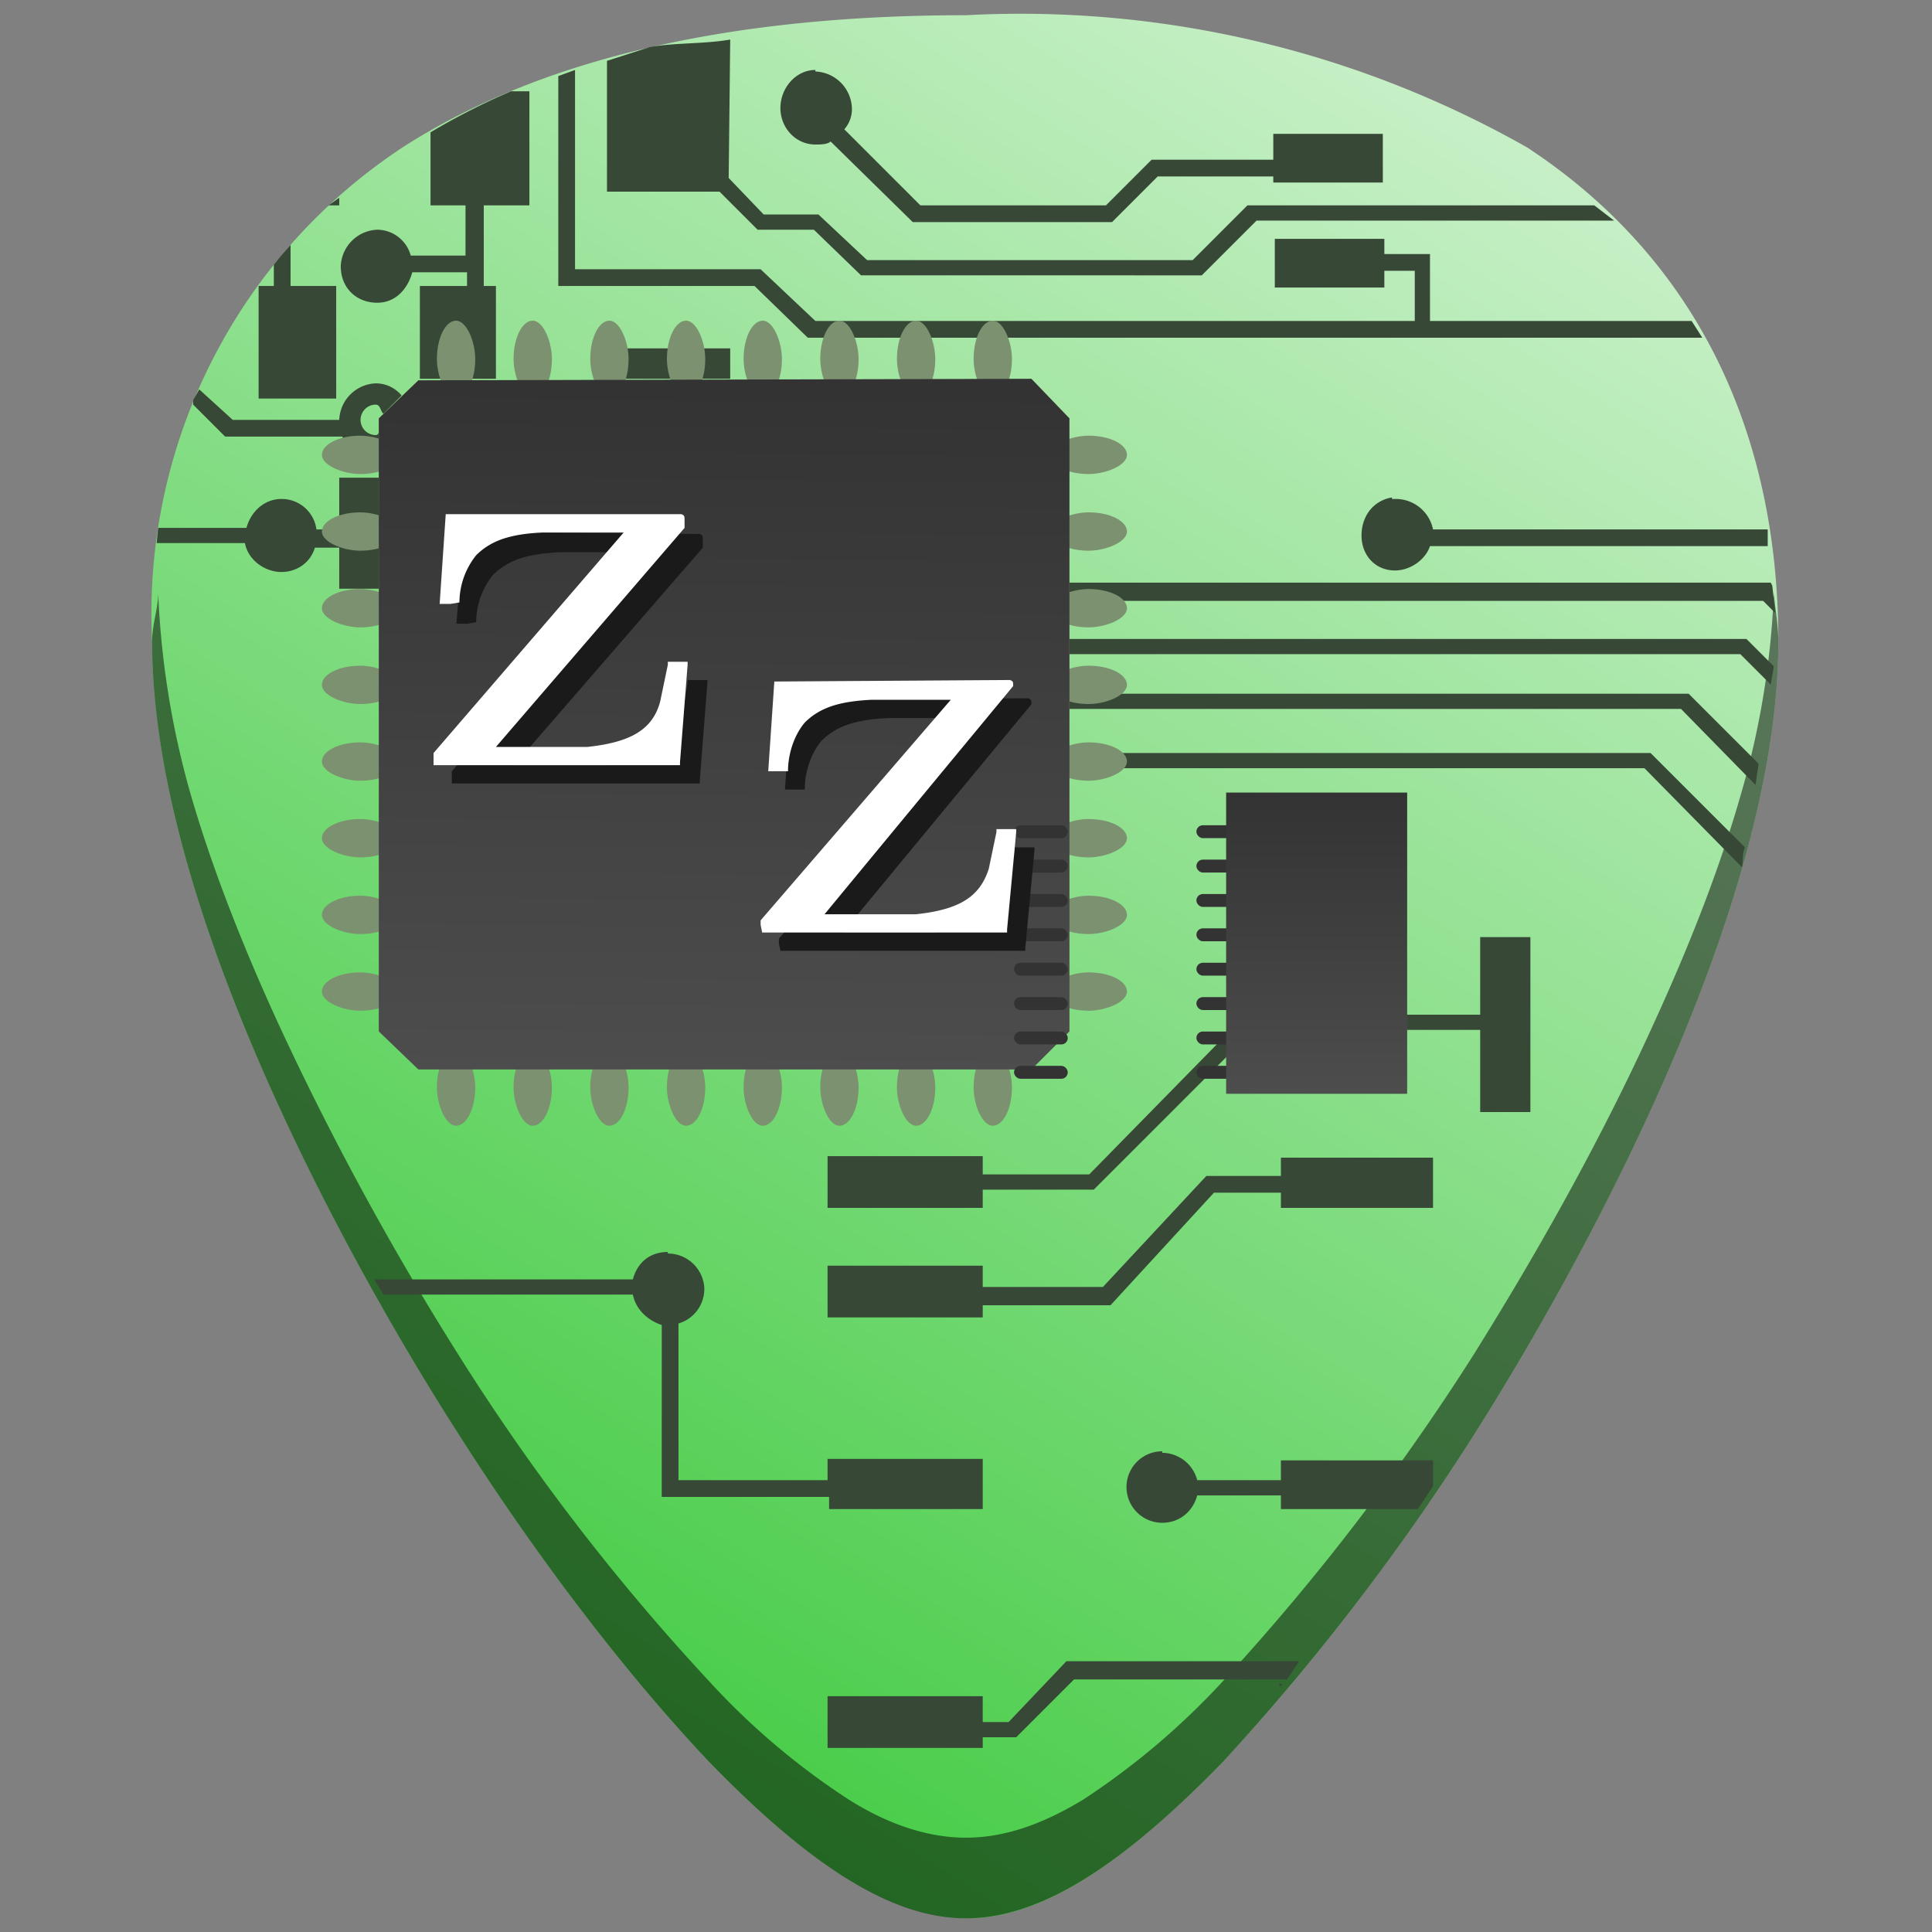 <?xml version="1.0" encoding="UTF-8" standalone="no"?>
<svg
   xmlns:dc="http://purl.org/dc/elements/1.1/"
   xmlns:cc="http://creativecommons.org/ns#"
   xmlns:rdf="http://www.w3.org/1999/02/22-rdf-syntax-ns#"
   xmlns:svg="http://www.w3.org/2000/svg"
   xmlns="http://www.w3.org/2000/svg"
   xmlns:xlink="http://www.w3.org/1999/xlink"
   xmlns:sodipodi="http://sodipodi.sourceforge.net/DTD/sodipodi-0.dtd"
   xmlns:inkscape="http://www.inkscape.org/namespaces/inkscape"
   width="48"
   height="48"
   viewBox="0 0 12.7 12.7"
   version="1.1"
   id="svg132"
   sodipodi:docname="gnome-inhibit-applet.svg"
   inkscape:version="0.92.4 (5da689c313, 2019-01-14)">
  <rect x="0" y="0" width="12.7" height="12.7" fill="#808080" stroke="none"/>
  <sodipodi:namedview
     pagecolor="#ffffff"
     bordercolor="#666666"
     borderopacity="1"
     objecttolerance="10"
     gridtolerance="10"
     guidetolerance="10"
     inkscape:pageopacity="0"
     inkscape:pageshadow="2"
     inkscape:window-width="1112"
     inkscape:window-height="480"
     id="namedview134"
     showgrid="false"
     inkscape:zoom="4.9166667"
     inkscape:cx="2.1355932"
     inkscape:cy="24"
     inkscape:window-x="0"
     inkscape:window-y="25"
     inkscape:window-maximized="0"
     inkscape:current-layer="svg132" />
  <defs
     id="defs17">
    <linearGradient
       id="b">
      <stop
         offset="0"
         stop-color="#4d4d4d"
         id="stop4" />
      <stop
         offset="1"
         stop-color="#333"
         id="stop6" />
    </linearGradient>
    <linearGradient
       id="a">
      <stop
         offset="0"
         stop-color="#37c837"
         id="stop9" />
      <stop
         offset="1"
         stop-color="#d7f4d7"
         id="stop11" />
    </linearGradient>
    <linearGradient
       xlink:href="#a"
       id="c"
       x1="14.36"
       y1="13"
       x2="22.34"
       y2=".24"
       gradientUnits="userSpaceOnUse"
       gradientTransform="translate(-10.58)" />
    <linearGradient
       xlink:href="#b"
       id="e"
       x1="2.42"
       y1="7.02"
       x2="2.47"
       y2="2.52"
       gradientUnits="userSpaceOnUse" />
    <linearGradient
       xlink:href="#b"
       id="f"
       x1="8.06"
       y1="7.19"
       x2="8.06"
       y2="5.21"
       gradientUnits="userSpaceOnUse" />
  </defs>
  <path
     d="M 6.35,0.1 C 4.81,0.1 3.57,0.38 2.66,0.96 A 3.67,3.67 0 0 0 1,4.22 c 0,1.91 1.54,4.47 2.01,5.2 0.54,0.85 1.13,1.61 1.65,2.16 0.68,0.7 1.21,1.03 1.7,1.03 0.47,0 1,-0.33 1.68,-1.03 A 15.2,15.2 0 0 0 9.69,9.43 c 0.47,-0.74 2,-3.3 2,-5.21 0,-1.42 -0.57,-2.54 -1.65,-3.25 A 6.75,6.75 0 0 0 6.35,0.1 Z"
     id="path19"
     style="fill:url(#c)"
     inkscape:connector-curvature="0" />
  <path
     d="M 1.04,3.9 C 1.04,4 1,4.1 1,4.22 c 0,1.91 1.54,4.47 2.01,5.2 0.54,0.85 1.13,1.61 1.65,2.16 0.68,0.7 1.21,1.03 1.69,1.03 0.48,0 1.01,-0.33 1.69,-1.03 A 15.2,15.2 0 0 0 9.69,9.43 c 0.47,-0.74 2,-3.3 2,-5.21 0,-0.11 -0.02,-0.21 -0.03,-0.32 A 5.5,5.5 0 0 1 11.45,5.2 C 11.3,5.73 11.09,6.25 10.87,6.73 10.43,7.7 9.92,8.53 9.69,8.9 A 15.2,15.2 0 0 1 8.04,11.05 4.9,4.9 0 0 1 7.12,11.83 C 6.84,12 6.59,12.08 6.35,12.08 6.11,12.08 5.85,12 5.58,11.83 A 4.76,4.76 0 0 1 4.66,11.05 14.41,14.41 0 0 1 3.01,8.9 19.2,19.2 0 0 1 1.83,6.73 C 1.61,6.25 1.4,5.73 1.25,5.21 A 5.66,5.66 0 0 1 1.04,3.9 Z"
     id="path21"
     inkscape:connector-curvature="0"
     style="opacity:0.5" />
  <path
     d="M 4.8,0.26 C 4.63,0.29 4.43,0.28 4.27,0.31 L 3.99,0.4 v 0.86 h 0.74 l 0.25,0.25 h 0.37 l 0.31,0.3 H 7.9 L 8.26,1.45 h 2.35 L 10.48,1.35 H 8.2 L 7.84,1.71 H 5.7 L 5.38,1.41 H 5.02 L 4.79,1.17 Z M 3.78,0.46 3.67,0.5 v 1.38 h 1.29 l 0.35,0.34 h 5.88 L 11.12,2.11 H 9.4 V 1.67 H 9.1 V 1.57 H 8.38 V 1.89 H 9.1 V 1.78 H 9.3 V 2.11 H 5.36 L 5,1.77 H 3.78 Z m 1.58,0 c -0.13,0 -0.23,0.12 -0.23,0.25 0,0.13 0.1,0.24 0.23,0.24 0.03,0 0.08,0 0.1,-0.02 L 6,1.46 h 1.31 l 0.3,-0.3 H 8.37 V 1.2 H 9.09 V 0.88 H 8.37 v 0.17 h -0.8 l -0.3,0.3 H 6.05 L 5.55,0.85 A 0.2,0.2 0 0 0 5.6,0.71 0.25,0.25 0 0 0 5.36,0.47 Z m -2,0.14 A 4.4,4.4 0 0 0 2.83,0.87 V 1.35 H 3.06 V 1.68 H 2.7 A 0.23,0.23 0 0 0 2.48,1.51 0.25,0.25 0 0 0 2.24,1.75 c 0,0.14 0.1,0.24 0.24,0.24 0.12,0 0.2,-0.09 0.23,-0.2 H 3.07 V 1.88 H 2.76 v 0.61 h 0.5 V 1.88 H 3.18 V 1.35 h 0.3 V 0.6 Z M 2.23,1.3 A 3.67,3.67 0 0 0 2.16,1.35 H 2.23 Z M 1.91,1.61 A 3.67,3.67 0 0 0 1.84,1.69 3.67,3.67 0 0 0 1.8,1.74 V 1.88 H 1.7 a 3.67,3.67 0 0 0 0,0.01 V 2.62 H 2.21 V 1.88 h -0.3 z m 2.06,0.68 v 0.2 H 4.8 V 2.29 Z M 2.47,2.52 A 0.25,0.25 0 0 0 2.23,2.76 H 1.53 L 1.31,2.56 a 3.67,3.67 0 0 0 -0.04,0.07 3.67,3.67 0 0 0 0,0.03 L 1.48,2.87 H 2.25 C 2.29,2.95 2.38,3.01 2.47,3.01 L 2.49,2.99 V 2.83 c 0,0.01 0,0.03 -0.02,0.03 a 0.1,0.1 0 0 1 -0.1,-0.1 c 0,-0.05 0.04,-0.1 0.1,-0.1 0.03,0 0.03,0.04 0.05,0.06 L 2.64,2.6 A 0.22,0.22 0 0 0 2.47,2.52 Z M 2.23,3.14 V 3.48 H 2.08 A 0.23,0.23 0 0 0 1.85,3.28 c -0.11,0 -0.2,0.08 -0.23,0.19 H 1.04 A 3.67,3.67 0 0 0 1.03,3.57 H 1.61 C 1.63,3.68 1.74,3.76 1.85,3.76 1.95,3.76 2.04,3.7 2.07,3.6 H 2.23 V 3.87 H 2.49 V 3.14 Z m 6.92,0.13 c -0.12,0.02 -0.2,0.12 -0.2,0.25 0,0.13 0.09,0.23 0.22,0.23 0.1,0 0.2,-0.07 0.23,-0.16 h 2.22 V 3.48 H 9.42 A 0.25,0.25 0 0 0 9.17,3.28 H 9.15 Z M 7.03,3.83 v 0.12 h 4.56 L 11.67,4.03 11.65,3.85 11.64,3.83 Z m 0,0.37 v 0.1 h 4.41 l 0.2,0.2 0.02,-0.12 -0.18,-0.18 z m 0,0.36 v 0.1 h 4.02 l 0.49,0.5 0.02,-0.14 -0.46,-0.46 z m 0,0.39 v 0.1 h 3.78 l 0.64,0.65 c 0.01,-0.04 0,-0.08 0.02,-0.13 L 10.85,4.95 Z m 2.7,1.21 V 6.67 H 8.19 L 7.16,7.72 H 6.46 V 7.6 H 5.44 V 7.94 H 6.46 V 7.82 H 7.19 L 8.24,6.77 h 1.49 v 0.54 h 0.33 V 6.16 Z M 8.42,7.61 V 7.73 H 7.93 L 7.25,8.46 H 6.46 V 8.32 H 5.44 V 8.66 H 6.46 V 8.58 H 7.3 L 7.98,7.84 h 0.44 v 0.1 h 1 V 7.61 Z M 4.39,8.23 c -0.12,0 -0.2,0.07 -0.23,0.18 h -1.7 l 0.06,0.1 h 1.64 c 0.02,0.1 0.1,0.17 0.19,0.2 v 1.13 h 1.1 V 9.92 H 6.46 V 9.59 H 5.44 V 9.73 H 4.46 V 8.7 C 4.56,8.67 4.63,8.58 4.63,8.47 A 0.24,0.24 0 0 0 4.39,8.24 Z m 3.25,1.31 a 0.235,0.235 0 1 0 0,0.47 c 0.11,0 0.2,-0.07 0.23,-0.18 h 0.55 v 0.09 h 0.9 L 9.42,9.77 V 9.6 h -1 V 9.73 H 7.87 A 0.24,0.24 0 0 0 7.64,9.55 Z m -0.63,1.38 -0.38,0.4 H 6.46 V 11.15 H 5.44 v 0.34 h 1.02 v -0.07 h 0.22 l 0.38,-0.38 h 1.4 l 0.08,-0.12 z m 1.4,0.15 v 0.02 l 0.02,-0.02 z"
     id="path23"
     inkscape:connector-curvature="0"
     style="fill:#374837" />
  <g
     transform="matrix(0.126,0,0,0.126,0.73,1.1)"
     id="g88"
     style="fill:#7c916f;stroke-width:2.1">
    <rect
       x="17"
       y="8"
       width="2"
       height="4"
       rx="2.1"
       ry="2.1"
       id="d"
       style="color:#000000" />
    <use
       transform="translate(4)"
       width="64"
       height="64"
       xlink:href="#d"
       id="use26"
       x="0"
       y="0" />
    <use
       transform="rotate(90,32,29)"
       width="64"
       height="64"
       xlink:href="#d"
       id="use28"
       x="0"
       y="0" />
    <use
       transform="matrix(0,1,1,0,3,-3)"
       width="64"
       height="64"
       xlink:href="#d"
       id="use30"
       x="0"
       y="0" />
    <use
       transform="translate(0,38)"
       width="64"
       height="64"
       xlink:href="#d"
       id="use32"
       x="0"
       y="0" />
    <use
       transform="translate(16)"
       width="64"
       height="64"
       xlink:href="#d"
       id="use34"
       x="0"
       y="0" />
    <use
       transform="rotate(90,26,35)"
       width="64"
       height="64"
       xlink:href="#d"
       id="use36"
       x="0"
       y="0" />
    <use
       transform="matrix(0,1,1,0,3,9)"
       width="64"
       height="64"
       xlink:href="#d"
       id="use38"
       x="0"
       y="0" />
    <use
       transform="translate(12,38)"
       width="64"
       height="64"
       xlink:href="#d"
       id="use40"
       x="0"
       y="0" />
    <use
       transform="translate(8)"
       width="64"
       height="64"
       xlink:href="#d"
       id="use42"
       x="0"
       y="0" />
    <use
       transform="rotate(90,30,31)"
       width="64"
       height="64"
       xlink:href="#d"
       id="use44"
       x="0"
       y="0" />
    <use
       transform="matrix(0,1,1,0,3,1)"
       width="64"
       height="64"
       xlink:href="#d"
       id="use46"
       x="0"
       y="0" />
    <use
       transform="translate(4,38)"
       width="64"
       height="64"
       xlink:href="#d"
       id="use48"
       x="0"
       y="0" />
    <use
       transform="translate(20)"
       width="64"
       height="64"
       xlink:href="#d"
       id="use50"
       x="0"
       y="0" />
    <use
       transform="rotate(90,24,37)"
       width="64"
       height="64"
       xlink:href="#d"
       id="use52"
       x="0"
       y="0" />
    <use
       transform="matrix(0,1,1,0,3,13)"
       width="64"
       height="64"
       xlink:href="#d"
       id="use54"
       x="0"
       y="0" />
    <use
       transform="translate(16,38)"
       width="64"
       height="64"
       xlink:href="#d"
       id="use56"
       x="0"
       y="0" />
    <use
       transform="translate(12)"
       width="64"
       height="64"
       xlink:href="#d"
       id="use58"
       x="0"
       y="0" />
    <use
       transform="rotate(90,28,33)"
       width="64"
       height="64"
       xlink:href="#d"
       id="use60"
       x="0"
       y="0" />
    <use
       transform="matrix(0,1,1,0,3,5)"
       width="64"
       height="64"
       xlink:href="#d"
       id="use62"
       x="0"
       y="0" />
    <use
       transform="translate(8,38)"
       width="64"
       height="64"
       xlink:href="#d"
       id="use64"
       x="0"
       y="0" />
    <use
       transform="translate(24)"
       width="64"
       height="64"
       xlink:href="#d"
       id="use66"
       x="0"
       y="0" />
    <use
       transform="rotate(90,22,39)"
       width="64"
       height="64"
       xlink:href="#d"
       id="use68"
       x="0"
       y="0" />
    <use
       transform="matrix(0,1,1,0,3,17)"
       width="64"
       height="64"
       xlink:href="#d"
       id="use70"
       x="0"
       y="0" />
    <use
       transform="translate(20,38)"
       width="64"
       height="64"
       xlink:href="#d"
       id="use72"
       x="0"
       y="0" />
    <use
       transform="translate(28)"
       width="64"
       height="64"
       xlink:href="#d"
       id="use74"
       x="0"
       y="0" />
    <use
       transform="rotate(90,20,41)"
       width="64"
       height="64"
       xlink:href="#d"
       id="use76"
       x="0"
       y="0" />
    <use
       transform="matrix(0,1,1,0,3,21)"
       width="64"
       height="64"
       xlink:href="#d"
       id="use78"
       x="0"
       y="0" />
    <use
       transform="translate(24,38)"
       width="64"
       height="64"
       xlink:href="#d"
       id="use80"
       x="0"
       y="0" />
    <use
       transform="rotate(90,18,43)"
       width="64"
       height="64"
       xlink:href="#d"
       id="use82"
       x="0"
       y="0" />
    <use
       transform="matrix(0,1,1,0,3,25)"
       width="64"
       height="64"
       xlink:href="#d"
       id="use84"
       x="0"
       y="0" />
    <use
       transform="translate(28,38)"
       width="64"
       height="64"
       xlink:href="#d"
       id="use86"
       x="0"
       y="0" />
  </g>
  <path
     d="M 2.75,2.5 2.49,2.75 V 6.78 L 2.75,7.03 H 6.78 L 7.03,6.78 V 2.75 L 6.78,2.49 Z"
     id="path90"
     style="color:#000000;fill:url(#e)"
     inkscape:connector-curvature="0" />
  <g
     transform="matrix(0.033,0,0,0.033,118.64,-1.4)"
     id="g124"
     style="fill:#333333">
    <rect
       ry="1.28"
       rx="1.28"
       y="206.81"
       x="-3356.83"
       height="2.57"
       width="10.7"
       id="rect92" />
    <rect
       ry="1.28"
       rx="1.28"
       y="213.66"
       x="-3356.83"
       height="2.57"
       width="10.7"
       id="rect94" />
    <rect
       ry="1.28"
       rx="1.28"
       y="220.51"
       x="-3356.83"
       height="2.57"
       width="10.7"
       id="rect96" />
    <rect
       ry="1.28"
       rx="1.28"
       y="227.35"
       x="-3356.83"
       height="2.57"
       width="10.7"
       id="rect98" />
    <rect
       ry="1.28"
       rx="1.28"
       y="234.2"
       x="-3356.83"
       height="2.57"
       width="10.7"
       id="rect100" />
    <rect
       ry="1.28"
       rx="1.28"
       y="241.05"
       x="-3356.83"
       height="2.57"
       width="10.7"
       id="rect102" />
    <rect
       ry="1.28"
       rx="1.28"
       y="247.9"
       x="-3356.83"
       height="2.57"
       width="10.7"
       id="rect104" />
    <rect
       width="10.7"
       height="2.57"
       x="-3356.83"
       y="254.74"
       rx="1.28"
       ry="1.28"
       id="rect106" />
    <rect
       width="10.7"
       height="2.57"
       x="-3393.16"
       y="206.81"
       rx="1.28"
       ry="1.28"
       id="rect108" />
    <rect
       width="10.7"
       height="2.57"
       x="-3393.16"
       y="213.66"
       rx="1.28"
       ry="1.28"
       id="rect110" />
    <rect
       width="10.7"
       height="2.57"
       x="-3393.16"
       y="220.51"
       rx="1.28"
       ry="1.28"
       id="rect112" />
    <rect
       width="10.7"
       height="2.57"
       x="-3393.16"
       y="227.35"
       rx="1.28"
       ry="1.28"
       id="rect114" />
    <rect
       width="10.7"
       height="2.57"
       x="-3393.16"
       y="234.2"
       rx="1.28"
       ry="1.28"
       id="rect116" />
    <rect
       width="10.7"
       height="2.57"
       x="-3393.16"
       y="241.05"
       rx="1.28"
       ry="1.28"
       id="rect118" />
    <rect
       width="10.7"
       height="2.57"
       x="-3393.16"
       y="247.9"
       rx="1.28"
       ry="1.28"
       id="rect120" />
    <rect
       ry="1.28"
       rx="1.28"
       y="254.74"
       x="-3393.16"
       height="2.57"
       width="10.7"
       id="rect122" />
  </g>
  <path
     d="M 8.06,5.21 H 9.25 V 7.19 H 8.06 Z"
     id="path126"
     style="fill:url(#f)"
     inkscape:connector-curvature="0" />
  <path
     d="M 3.05,3.5 3,4.1 H 3.07 L 3.13,4.09 A 0.5,0.5 0 0 1 3.24,3.78 C 3.34,3.68 3.47,3.64 3.68,3.63 H 4.21 L 2.97,5.07 V 5.15 H 4.6 V 5.13 L 4.65,4.49 V 4.47 H 4.52 V 4.49 L 4.48,4.73 C 4.42,4.92 4.28,5 3.99,5.03 H 3.38 L 4.62,3.6 V 3.56 c 0,-0.04 0,-0.04 -0.02,-0.05 z M 5.2,4.6 5.16,5.19 H 5.29 C 5.29,5.06 5.34,4.94 5.4,4.87 5.5,4.77 5.63,4.73 5.84,4.72 H 6.36 L 5.12,6.17 V 6.2 L 5.13,6.25 H 6.74 V 6.23 L 6.8,5.59 V 5.57 H 6.67 V 5.59 L 6.62,5.83 C 6.56,6.02 6.42,6.1 6.14,6.13 h -0.6 a 1316.56,1316.56 0 0 1 1.24,-1.5 c 0,-0.03 0,-0.03 -0.02,-0.04 z"
     style="font-weight:400;font-size:2.55px;line-height:1.25;font-family:MathJax_Main;-inkscape-font-specification:MathJax_Main;letter-spacing:0;word-spacing:0;fill:#1a1a1a"
     font-weight="400"
     font-size="2.55"
     letter-spacing="0"
     word-spacing="0"
     id="path128"
     inkscape:connector-curvature="0" />
  <path
     d="M 2.93,3.38 2.89,3.97 H 2.96 L 3.02,3.96 A 0.5,0.5 0 0 1 3.13,3.65 C 3.23,3.55 3.36,3.51 3.57,3.5 H 4.1 L 2.85,4.95 V 5.03 H 4.47 V 5.01 L 4.52,4.37 V 4.35 H 4.39 V 4.37 L 4.34,4.61 C 4.29,4.8 4.14,4.88 3.86,4.91 H 3.26 L 4.5,3.47 V 3.43 C 4.5,3.39 4.5,3.39 4.48,3.38 Z M 5.09,4.48 5.05,5.07 H 5.18 C 5.18,4.94 5.23,4.82 5.29,4.75 5.39,4.65 5.52,4.61 5.73,4.6 H 6.25 L 5,6.05 V 6.08 L 5.01,6.13 H 6.62 V 6.11 L 6.68,5.47 V 5.45 H 6.55 V 5.47 L 6.5,5.71 C 6.44,5.9 6.3,5.98 6.02,6.01 h -0.6 a 1316.45,1316.45 0 0 1 1.24,-1.5 c 0,-0.03 0,-0.03 -0.02,-0.04 z"
     style="font-weight:400;font-size:2.55px;line-height:1.25;font-family:MathJax_Main;-inkscape-font-specification:MathJax_Main;letter-spacing:0;word-spacing:0;fill:#ffffff"
     font-weight="400"
     font-size="2.55"
     letter-spacing="0"
     word-spacing="0"
     id="path130"
     inkscape:connector-curvature="0" />
</svg>
